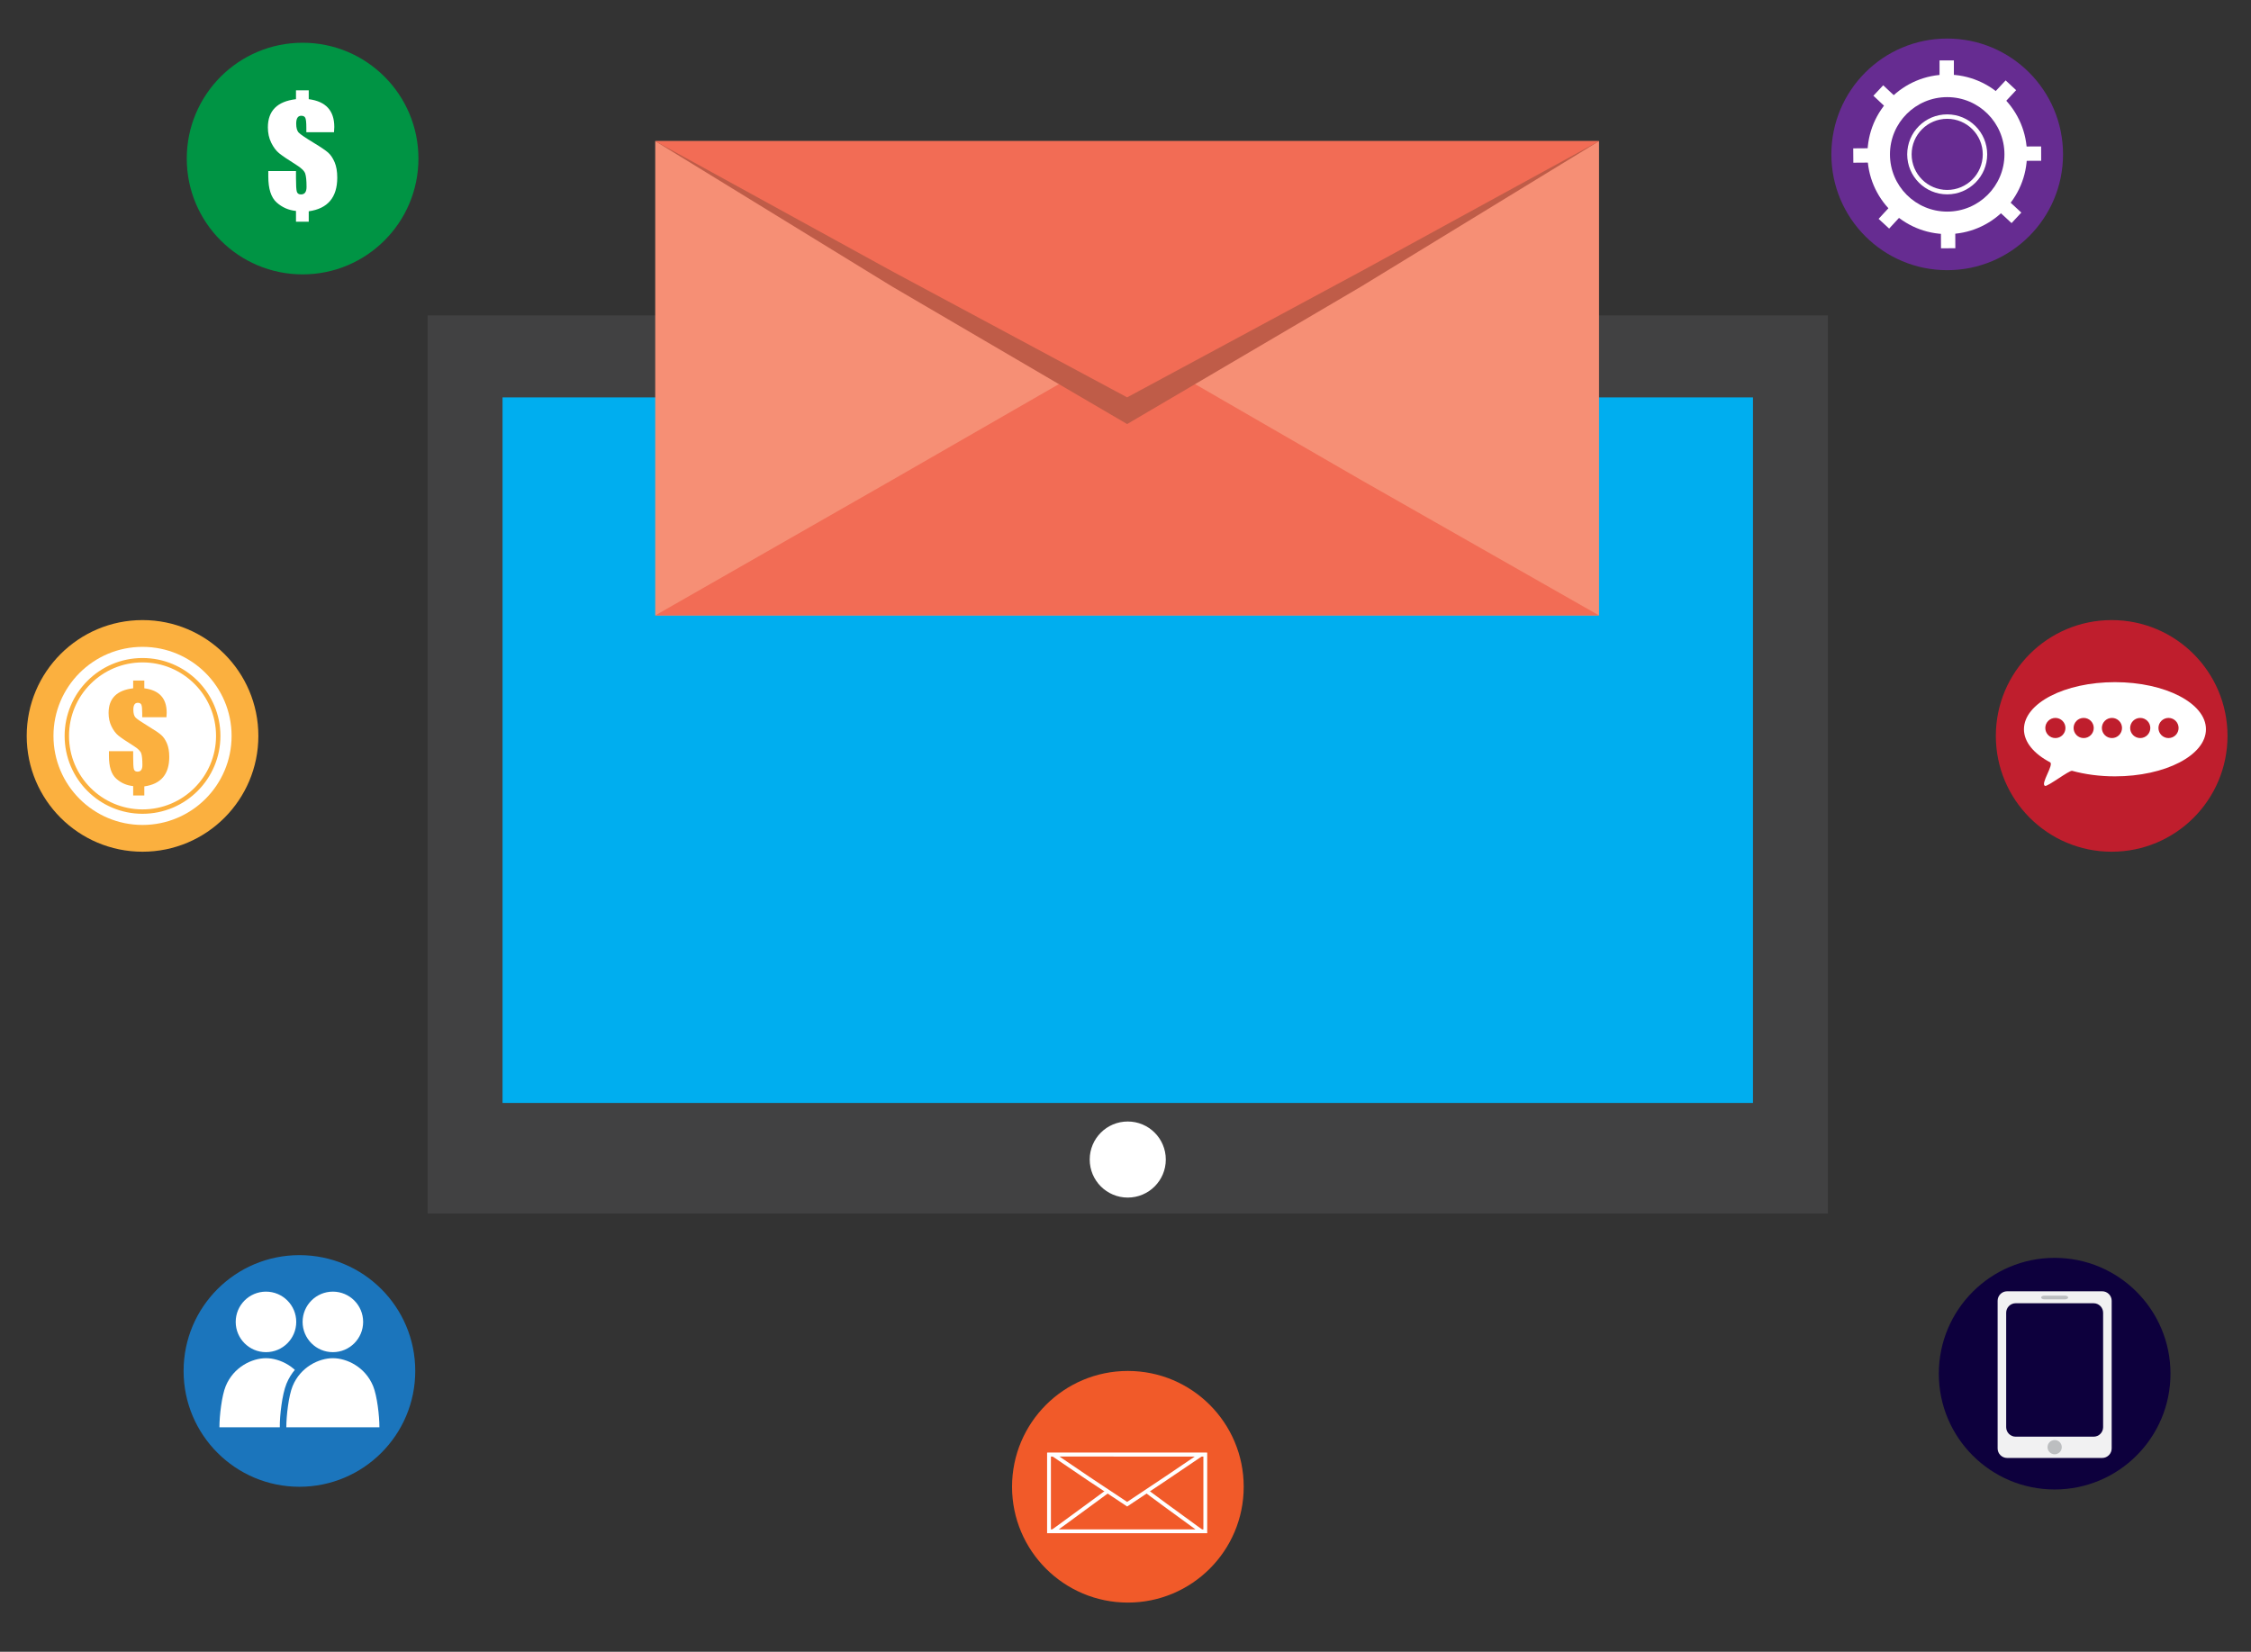 <?xml version="1.0" encoding="UTF-8" standalone="no"?>
<svg
   xmlns:dc="http://purl.org/dc/elements/1.1/"
   xmlns:cc="http://creativecommons.org/ns#"
   xmlns:rdf="http://www.w3.org/1999/02/22-rdf-syntax-ns#"
   xmlns:svg="http://www.w3.org/2000/svg"
   xmlns="http://www.w3.org/2000/svg"
   viewBox="0 0 786.667 577.333"
   height="577.333"
   width="786.667"
   xml:space="preserve"
   id="svg2"
   version="1.1"><rect x="0" y="0" width="786.667" height="577.333" fill="#333333" stroke="none"/><defs
     id="defs6"><clipPath
       id="clipPath18"
       clipPathUnits="userSpaceOnUse"><path
         id="path16"
         d="M 0,433 H 590 V 0 H 0 Z" /></clipPath></defs><g
     transform="matrix(1.333,0,0,-1.333,0,577.333)"
     id="g10"><path
       d="m 540.868,392.632 c 0,-16.772 -13.596,-30.368 -30.368,-30.368 -16.772,0 -30.368,13.596 -30.368,30.368 0,16.772 13.596,30.368 30.368,30.368 16.772,0 30.368,-13.596 30.368,-30.368"
       style="fill:#662c91;fill-opacity:1;fill-rule:nonzero;stroke:none"
       id="path22" /><path
       d="m 531.418,392.636 c 0,-11.551 -9.364,-20.914 -20.914,-20.914 -11.551,0 -20.915,9.363 -20.915,20.914 0,11.551 9.364,20.914 20.915,20.914 11.55,0 20.914,-9.363 20.914,-20.914"
       style="fill:#ffffff;fill-opacity:1;fill-rule:nonzero;stroke:none"
       id="path26" /><path
       id="path28"
       style="fill:#ffffff;fill-opacity:1;fill-rule:nonzero;stroke:none"
       d="m 512.252,411.248 h -3.76 v 6.016 h 3.76 z" /><path
       d="m 508.846,374.016 3.76,0.018 0.029,-6.016 -3.76,-0.018 z"
       style="fill:#ffffff;fill-opacity:1;fill-rule:nonzero;stroke:none"
       id="path32" /><path
       d="m 529.12,390.933 -0.009,3.76 6.016,0.015 0.009,-3.761 z"
       style="fill:#ffffff;fill-opacity:1;fill-rule:nonzero;stroke:none"
       id="path36" /><path
       d="m 491.88,394.25 0.027,-3.76 -6.016,-0.043 -0.027,3.76 z"
       style="fill:#ffffff;fill-opacity:1;fill-rule:nonzero;stroke:none"
       id="path40" /><path
       d="m 498.112,406.633 -2.57,-2.745 -4.392,4.112 2.57,2.745 z"
       style="fill:#ffffff;fill-opacity:1;fill-rule:nonzero;stroke:none"
       id="path44" /><path
       d="m 522.963,378.699 2.557,2.757 4.411,-4.09 -2.557,-2.758 z"
       style="fill:#ffffff;fill-opacity:1;fill-rule:nonzero;stroke:none"
       id="path48" /><path
       d="m 524.471,405.062 -2.751,2.563 4.101,4.402 2.751,-2.563 z"
       style="fill:#ffffff;fill-opacity:1;fill-rule:nonzero;stroke:none"
       id="path52" /><path
       d="m 496.597,380.143 2.763,-2.55 -4.08,-4.421 -2.763,2.55 z"
       style="fill:#ffffff;fill-opacity:1;fill-rule:nonzero;stroke:none"
       id="path56" /><path
       id="path58"
       style="fill:#414142;fill-opacity:1;fill-rule:nonzero;stroke:none"
       d="m 479.215,114.906 h -367.1 v 235.498 h 367.1 z" /><path
       id="path60"
       style="fill:#00aeef;fill-opacity:1;fill-rule:nonzero;stroke:none"
       d="M 459.582,143.91 H 131.75 v 185.008 h 327.832 z" /><path
       id="path62"
       style="fill:#f68f75;fill-opacity:1;fill-rule:nonzero;stroke:none"
       d="M 419.218,271.739 H 171.782 v 124.359 h 247.436 z" /><path
       d="m 356.91,307.209 -61.41,35.47 -61.667,-35.47 -62.051,-35.47 h 247.436 z"
       style="fill:#f26c55;fill-opacity:1;fill-rule:nonzero;stroke:none"
       id="path66" /><path
       d="m 356.91,358.008 -61.41,-36.09 -61.667,36.09 -62.051,38.09 h 247.436 z"
       style="fill:#bf5c48;fill-opacity:1;fill-rule:nonzero;stroke:none"
       id="path70" /><path
       d="m 356.91,362.008 -61.41,-33.09 -61.667,33.09 -62.051,34.09 h 247.436 z"
       style="fill:#f26c55;fill-opacity:1;fill-rule:nonzero;stroke:none"
       id="path74" /><path
       d="m 305.64,129.066 c 0,-5.509 -4.466,-9.974 -9.974,-9.974 -5.509,0 -9.974,4.465 -9.974,9.974 0,5.509 4.465,9.974 9.974,9.974 5.508,0 9.974,-4.465 9.974,-9.974"
       style="fill:#ffffff;fill-opacity:1;fill-rule:nonzero;stroke:none"
       id="path78" /><path
       d="m 109.701,391.531 c 0,-16.772 -13.596,-30.368 -30.368,-30.368 -16.772,0 -30.368,13.596 -30.368,30.368 0,16.772 13.596,30.368 30.368,30.368 16.772,0 30.368,-13.596 30.368,-30.368"
       style="fill:#009444;fill-opacity:1;fill-rule:nonzero;stroke:none"
       id="path82" /><path
       d="m 87.572,398.441 h -7.259 v 1.204 c 0,1.281 -0.085,2.12 -0.252,2.516 -0.168,0.395 -0.527,0.592 -1.078,0.592 -0.444,0 -0.776,-0.17 -0.997,-0.512 -0.222,-0.341 -0.333,-0.853 -0.333,-1.536 0,-1.138 0.228,-1.935 0.683,-2.39 0.443,-0.455 1.749,-1.342 3.917,-2.659 1.845,-1.114 3.103,-1.968 3.774,-2.561 0.67,-0.593 1.236,-1.432 1.698,-2.515 0.461,-1.085 0.692,-2.435 0.692,-4.052 0,-2.588 -0.624,-4.618 -1.869,-6.092 -1.246,-1.473 -3.115,-2.384 -5.606,-2.731 v -2.731 h -3.343 v 2.821 c -1.94,0.191 -3.636,0.937 -5.085,2.237 -1.45,1.299 -2.174,3.567 -2.174,6.801 v 1.42 h 7.259 v -1.779 c 0,-1.953 0.075,-3.166 0.225,-3.639 0.149,-0.473 0.512,-0.71 1.087,-0.71 0.491,0 0.856,0.165 1.096,0.495 0.239,0.329 0.36,0.817 0.36,1.464 0,1.629 -0.114,2.794 -0.342,3.495 -0.228,0.701 -1.006,1.464 -2.336,2.291 -2.216,1.389 -3.723,2.411 -4.519,3.064 -0.797,0.652 -1.486,1.572 -2.066,2.758 -0.582,1.186 -0.872,2.527 -0.872,4.025 0,2.168 0.614,3.869 1.842,5.103 1.227,1.234 3.069,1.994 5.525,2.282 v 2.318 h 3.343 v -2.318 c 2.239,-0.288 3.917,-1.039 5.031,-2.255 1.114,-1.216 1.671,-2.896 1.671,-5.04 0,-0.3 -0.024,-0.755 -0.072,-1.366"
       style="fill:#ffffff;fill-opacity:1;fill-rule:nonzero;stroke:none"
       id="path86" /><path
       d="m 67.736,240.148 c 0,-16.772 -13.596,-30.368 -30.368,-30.368 -16.772,0 -30.368,13.596 -30.368,30.368 0,16.772 13.596,30.368 30.368,30.368 16.772,0 30.368,-13.596 30.368,-30.368"
       style="fill:#fbb03f;fill-opacity:1;fill-rule:nonzero;stroke:none"
       id="path90" /><path
       d="m 326.065,43.265 c 0,-16.772 -13.596,-30.368 -30.368,-30.368 -16.772,0 -30.368,13.596 -30.368,30.368 0,16.772 13.596,30.368 30.368,30.368 16.772,0 30.368,-13.596 30.368,-30.368"
       style="fill:#f15a29;fill-opacity:1;fill-rule:nonzero;stroke:none"
       id="path94" /><path
       d="m 60.717,240.148 c 0,-12.895 -10.454,-23.349 -23.349,-23.349 -12.896,0 -23.35,10.454 -23.35,23.349 0,12.895 10.454,23.349 23.35,23.349 12.895,0 23.349,-10.454 23.349,-23.349"
       style="fill:#ffffff;fill-opacity:1;fill-rule:nonzero;stroke:none"
       id="path98" /><path
       d="m 57.215,240.148 c 0,-10.961 -8.886,-19.847 -19.847,-19.847 -10.961,0 -19.847,8.886 -19.847,19.847 0,10.961 8.886,19.847 19.847,19.847 10.961,0 19.847,-8.886 19.847,-19.847"
       style="fill:#ffffff;fill-opacity:1;fill-rule:nonzero;stroke:none"
       id="path102" /><path
       d="m 57.215,240.148 c 0,-10.961 -8.886,-19.847 -19.847,-19.847 -10.961,0 -19.847,8.886 -19.847,19.847 0,10.961 8.886,19.847 19.847,19.847 10.961,0 19.847,-8.886 19.847,-19.847 z"
       style="fill:none;stroke:#fbb03f;stroke-width:1.15;stroke-linecap:butt;stroke-linejoin:miter;stroke-miterlimit:10;stroke-dasharray:none;stroke-opacity:1"
       id="path106" /><path
       d="m 43.639,245.054 h -6.352 v 1.053 c 0,1.122 -0.074,1.856 -0.22,2.202 -0.147,0.345 -0.462,0.518 -0.943,0.518 -0.388,0 -0.679,-0.149 -0.873,-0.448 -0.194,-0.298 -0.291,-0.746 -0.291,-1.344 0,-0.996 0.199,-1.693 0.598,-2.091 0.387,-0.399 1.53,-1.174 3.427,-2.327 1.614,-0.975 2.715,-1.722 3.302,-2.241 0.587,-0.519 1.082,-1.252 1.486,-2.201 0.403,-0.949 0.605,-2.131 0.605,-3.546 0,-2.264 -0.545,-4.04 -1.635,-5.33 -1.091,-1.289 -2.726,-2.085 -4.906,-2.39 v -2.389 h -2.924 v 2.468 c -1.698,0.167 -3.182,0.82 -4.45,1.958 -1.268,1.137 -1.902,3.121 -1.902,5.951 v 1.242 h 6.352 v -1.557 c 0,-1.708 0.065,-2.769 0.196,-3.184 0.131,-0.414 0.449,-0.621 0.952,-0.621 0.429,0 0.749,0.144 0.959,0.433 0.209,0.288 0.314,0.715 0.314,1.281 0,1.425 -0.1,2.445 -0.299,3.058 -0.199,0.613 -0.88,1.281 -2.043,2.005 -1.94,1.216 -3.258,2.109 -3.955,2.68 -0.697,0.572 -1.3,1.377 -1.808,2.414 -0.509,1.038 -0.762,2.212 -0.762,3.522 0,1.897 0.536,3.386 1.611,4.466 1.074,1.079 2.686,1.745 4.835,1.996 v 2.029 h 2.924 v -2.029 c 1.96,-0.251 3.428,-0.909 4.403,-1.973 0.975,-1.064 1.462,-2.534 1.462,-4.41 0,-0.262 -0.021,-0.66 -0.063,-1.195"
       style="fill:#fbb03f;fill-opacity:1;fill-rule:nonzero;stroke:none"
       id="path110" /><path
       d="m 99.471,58.865 c 0,3.067 -0.617,8.27 -1.643,10.779 -2.058,5.036 -6.909,7.334 -10.559,7.334 -3.649,0 -8.499,-2.296 -10.558,-7.329 -1.026,-2.51 -1.645,-7.715 -1.645,-10.784 z"
       style="fill:#ffffff;fill-opacity:1;fill-rule:nonzero;stroke:none"
       id="path114" /><path
       d="m 108.868,73.633 c 0,-16.772 -13.596,-30.368 -30.368,-30.368 -16.772,0 -30.368,13.596 -30.368,30.368 0,16.772 13.596,30.368 30.368,30.368 16.772,0 30.368,-13.596 30.368,-30.368"
       style="fill:#1b75bc;fill-opacity:1;fill-rule:nonzero;stroke:none"
       id="path118" /><path
       d="m 81.933,58.865 c 0,3.067 -0.617,8.27 -1.643,10.779 -2.058,5.036 -6.909,7.334 -10.559,7.334 -3.649,0 -8.499,-2.296 -10.558,-7.329 -1.026,-2.51 -1.645,-7.715 -1.645,-10.784 z"
       style="fill:#ffffff;fill-opacity:1;fill-rule:nonzero;stroke:none"
       id="path122" /><path
       d="m 99.471,58.865 c 0,3.067 -0.617,8.27 -1.643,10.779 -2.058,5.036 -6.909,7.334 -10.559,7.334 -3.649,0 -8.499,-2.296 -10.558,-7.329 -1.026,-2.51 -1.645,-7.715 -1.645,-10.784 z"
       style="fill:#ffffff;fill-opacity:1;fill-rule:nonzero;stroke:none"
       id="path126" /><path
       d="m 99.471,58.865 c 0,3.067 -0.617,8.27 -1.643,10.779 -2.058,5.036 -6.909,7.334 -10.559,7.334 -3.649,0 -8.499,-2.296 -10.558,-7.329 -1.026,-2.51 -1.645,-7.715 -1.645,-10.784 z"
       style="fill:none;stroke:#1b75bc;stroke-width:3.45;stroke-linecap:butt;stroke-linejoin:miter;stroke-miterlimit:10;stroke-dasharray:none;stroke-opacity:1"
       id="path130" /><path
       d="m 99.471,58.865 c 0,3.067 -0.617,8.27 -1.643,10.779 -2.058,5.036 -6.909,7.334 -10.559,7.334 -3.649,0 -8.499,-2.296 -10.558,-7.329 -1.026,-2.51 -1.645,-7.715 -1.645,-10.784 z"
       style="fill:#ffffff;fill-opacity:1;fill-rule:nonzero;stroke:none"
       id="path134" /><path
       d="m 95.205,86.494 c 0,-4.383 -3.553,-7.936 -7.936,-7.936 -4.383,0 -7.936,3.553 -7.936,7.936 0,4.383 3.553,7.936 7.936,7.936 4.383,0 7.936,-3.553 7.936,-7.936"
       style="fill:#ffffff;fill-opacity:1;fill-rule:nonzero;stroke:none"
       id="path138" /><path
       d="m 77.667,86.494 c 0,-4.383 -3.553,-7.936 -7.936,-7.936 -4.383,0 -7.936,3.553 -7.936,7.936 0,4.383 3.553,7.936 7.936,7.936 4.383,0 7.936,-3.553 7.936,-7.936"
       style="fill:#ffffff;fill-opacity:1;fill-rule:nonzero;stroke:none"
       id="path142" /><path
       id="path144"
       style="fill:#f15a29;fill-opacity:1;fill-rule:nonzero;stroke:none"
       d="m 275.02,51.688 h 40.975 V 31.591 H 275.02 Z" /><path
       id="path146"
       style="fill:#ffffff;fill-opacity:1;fill-rule:nonzero;stroke:none"
       d="M 316.494,52.187 H 274.519 V 31.091 h 41.975 z m -1,-20.096 h -39.975 v 19.096 h 39.975 z" /><path
       d="m 276.05,31.591 9.291,6.796 10.165,7.481 10.122,-7.48 9.331,-6.797 z"
       style="fill:#f15a29;fill-opacity:1;fill-rule:nonzero;stroke:none"
       id="path150" /><path
       d="m 295.507,46.489 -10.461,-7.699 -10.526,-7.699 h 41.974 l -10.569,7.699 z m -10e-4,-1.243 9.83,-7.264 8.087,-5.891 h -35.842 l 8.058,5.894 z"
       style="fill:#ffffff;fill-opacity:1;fill-rule:nonzero;stroke:none"
       id="path154" /><path
       d="m 285.322,45.452 -9.177,6.235 h 38.718 l -9.219,-6.238 -10.138,-6.756 z"
       style="fill:#f15a29;fill-opacity:1;fill-rule:nonzero;stroke:none"
       id="path158" /><path
       d="m 316.494,52.187 h -41.975 l 10.527,-7.152 10.461,-6.943 10.417,6.943 z m -3.262,-1 -7.862,-5.32 -9.865,-6.574 -9.897,6.569 -7.838,5.325 z"
       style="fill:#ffffff;fill-opacity:1;fill-rule:nonzero;stroke:none"
       id="path162" /><path
       d="m 569.039,72.921 c 0,-16.772 -13.596,-30.368 -30.368,-30.368 -16.772,0 -30.368,13.596 -30.368,30.368 0,16.772 13.596,30.368 30.368,30.368 16.772,0 30.368,-13.596 30.368,-30.368"
       style="fill:#0d003d;fill-opacity:1;fill-rule:nonzero;stroke:none"
       id="path166" /><path
       d="m 553.621,53.305 c 0,-1.366 -1.118,-2.484 -2.484,-2.484 h -24.932 c -1.366,0 -2.484,1.118 -2.484,2.484 v 38.732 c 0,1.366 1.118,2.484 2.484,2.484 h 24.932 c 1.366,0 2.484,-1.118 2.484,-2.484 z"
       style="fill:#f1f1f2;fill-opacity:1;fill-rule:nonzero;stroke:none"
       id="path170" /><path
       d="m 551.378,58.883 c 0,-1.366 -1.118,-2.484 -2.484,-2.484 h -20.447 c -1.366,0 -2.484,1.118 -2.484,2.484 v 30.017 c 0,1.366 1.118,2.484 2.484,2.484 h 20.447 c 1.366,0 2.484,-1.118 2.484,-2.484 z"
       style="fill:#0d003d;fill-opacity:1;fill-rule:nonzero;stroke:none"
       id="path174" /><path
       d="m 540.539,53.648 c 0,-1.032 -0.837,-1.869 -1.869,-1.869 -1.032,0 -1.868,0.837 -1.868,1.869 0,1.032 0.836,1.869 1.868,1.869 1.032,0 1.869,-0.837 1.869,-1.869"
       style="fill:#bcbec0;fill-opacity:1;fill-rule:nonzero;stroke:none"
       id="path178" /><path
       d="m 542.217,92.892 c 0,-0.264 -0.373,-0.479 -0.828,-0.479 h -5.436 c -0.455,0 -0.828,0.215 -0.828,0.479 0,0.264 0.373,0.479 0.828,0.479 h 5.436 c 0.455,0 0.828,-0.215 0.828,-0.479"
       style="fill:#bcbec0;fill-opacity:1;fill-rule:nonzero;stroke:none"
       id="path182" /><path
       d="m 525.508,392.632 c 0,-8.289 -6.719,-15.008 -15.008,-15.008 -8.288,0 -15.007,6.719 -15.007,15.008 0,8.289 6.719,15.008 15.007,15.008 8.289,0 15.008,-6.719 15.008,-15.008"
       style="fill:#662c91;fill-opacity:1;fill-rule:nonzero;stroke:none"
       id="path186" /><path
       d="m 520.405,392.632 c 0,-5.47 -4.435,-9.905 -9.905,-9.905 -5.471,0 -9.905,4.435 -9.905,9.905 0,5.47 4.434,9.905 9.905,9.905 5.47,0 9.905,-4.435 9.905,-9.905"
       style="fill:#662c91;fill-opacity:1;fill-rule:nonzero;stroke:none"
       id="path190" /><path
       d="m 520.405,392.632 c 0,-5.47 -4.435,-9.905 -9.905,-9.905 -5.471,0 -9.905,4.435 -9.905,9.905 0,5.47 4.434,9.905 9.905,9.905 5.47,0 9.905,-4.435 9.905,-9.905 z"
       style="fill:none;stroke:#ffffff;stroke-width:1.161;stroke-linecap:butt;stroke-linejoin:miter;stroke-miterlimit:10;stroke-dasharray:none;stroke-opacity:1"
       id="path194" /><path
       d="m 583.989,240.148 c 0,-16.772 -13.596,-30.368 -30.368,-30.368 -16.772,0 -30.368,13.596 -30.368,30.368 0,16.772 13.596,30.368 30.368,30.368 16.772,0 30.368,-13.596 30.368,-30.368"
       style="fill:#bf1e2d;fill-opacity:1;fill-rule:nonzero;stroke:none"
       id="path198" /><path
       d="m 530.621,241.892 c 0,-3.372 2.61,-6.428 6.842,-8.656 1.115,-0.587 -2.627,-5.728 -1.305,-6.191 0.686,-0.24 6.366,4.149 7.1,3.946 3.345,-0.924 7.165,-1.448 11.222,-1.448 13.177,0 23.859,5.529 23.859,12.349 0,6.82 -10.682,12.349 -23.859,12.349 -13.177,0 -23.859,-5.529 -23.859,-12.349"
       style="fill:#ffffff;fill-opacity:1;fill-rule:nonzero;stroke:none"
       id="path202" /><path
       d="m 541.505,242.222 c 0,-1.459 -1.183,-2.643 -2.642,-2.643 -1.46,0 -2.643,1.184 -2.643,2.643 0,1.459 1.183,2.643 2.643,2.643 1.459,0 2.642,-1.184 2.642,-2.643"
       style="fill:#bf1e2d;fill-opacity:1;fill-rule:nonzero;stroke:none"
       id="path206" /><path
       d="m 548.92,242.222 c 0,-1.459 -1.183,-2.643 -2.643,-2.643 -1.459,0 -2.642,1.184 -2.642,2.643 0,1.459 1.183,2.643 2.642,2.643 1.46,0 2.643,-1.184 2.643,-2.643"
       style="fill:#bf1e2d;fill-opacity:1;fill-rule:nonzero;stroke:none"
       id="path210" /><path
       d="m 556.335,242.222 c 0,-1.459 -1.183,-2.643 -2.643,-2.643 -1.459,0 -2.642,1.184 -2.642,2.643 0,1.459 1.183,2.643 2.642,2.643 1.46,0 2.643,-1.184 2.643,-2.643"
       style="fill:#bf1e2d;fill-opacity:1;fill-rule:nonzero;stroke:none"
       id="path214" /><path
       d="m 563.75,242.222 c 0,-1.459 -1.183,-2.643 -2.643,-2.643 -1.459,0 -2.642,1.184 -2.642,2.643 0,1.459 1.183,2.643 2.642,2.643 1.46,0 2.643,-1.184 2.643,-2.643"
       style="fill:#bf1e2d;fill-opacity:1;fill-rule:nonzero;stroke:none"
       id="path218" /><path
       d="m 571.165,242.222 c 0,-1.459 -1.183,-2.643 -2.643,-2.643 -1.459,0 -2.642,1.184 -2.642,2.643 0,1.459 1.183,2.643 2.642,2.643 1.46,0 2.643,-1.184 2.643,-2.643"
       style="fill:#bf1e2d;fill-opacity:1;fill-rule:nonzero;stroke:none"
       id="path222" /></g></svg>